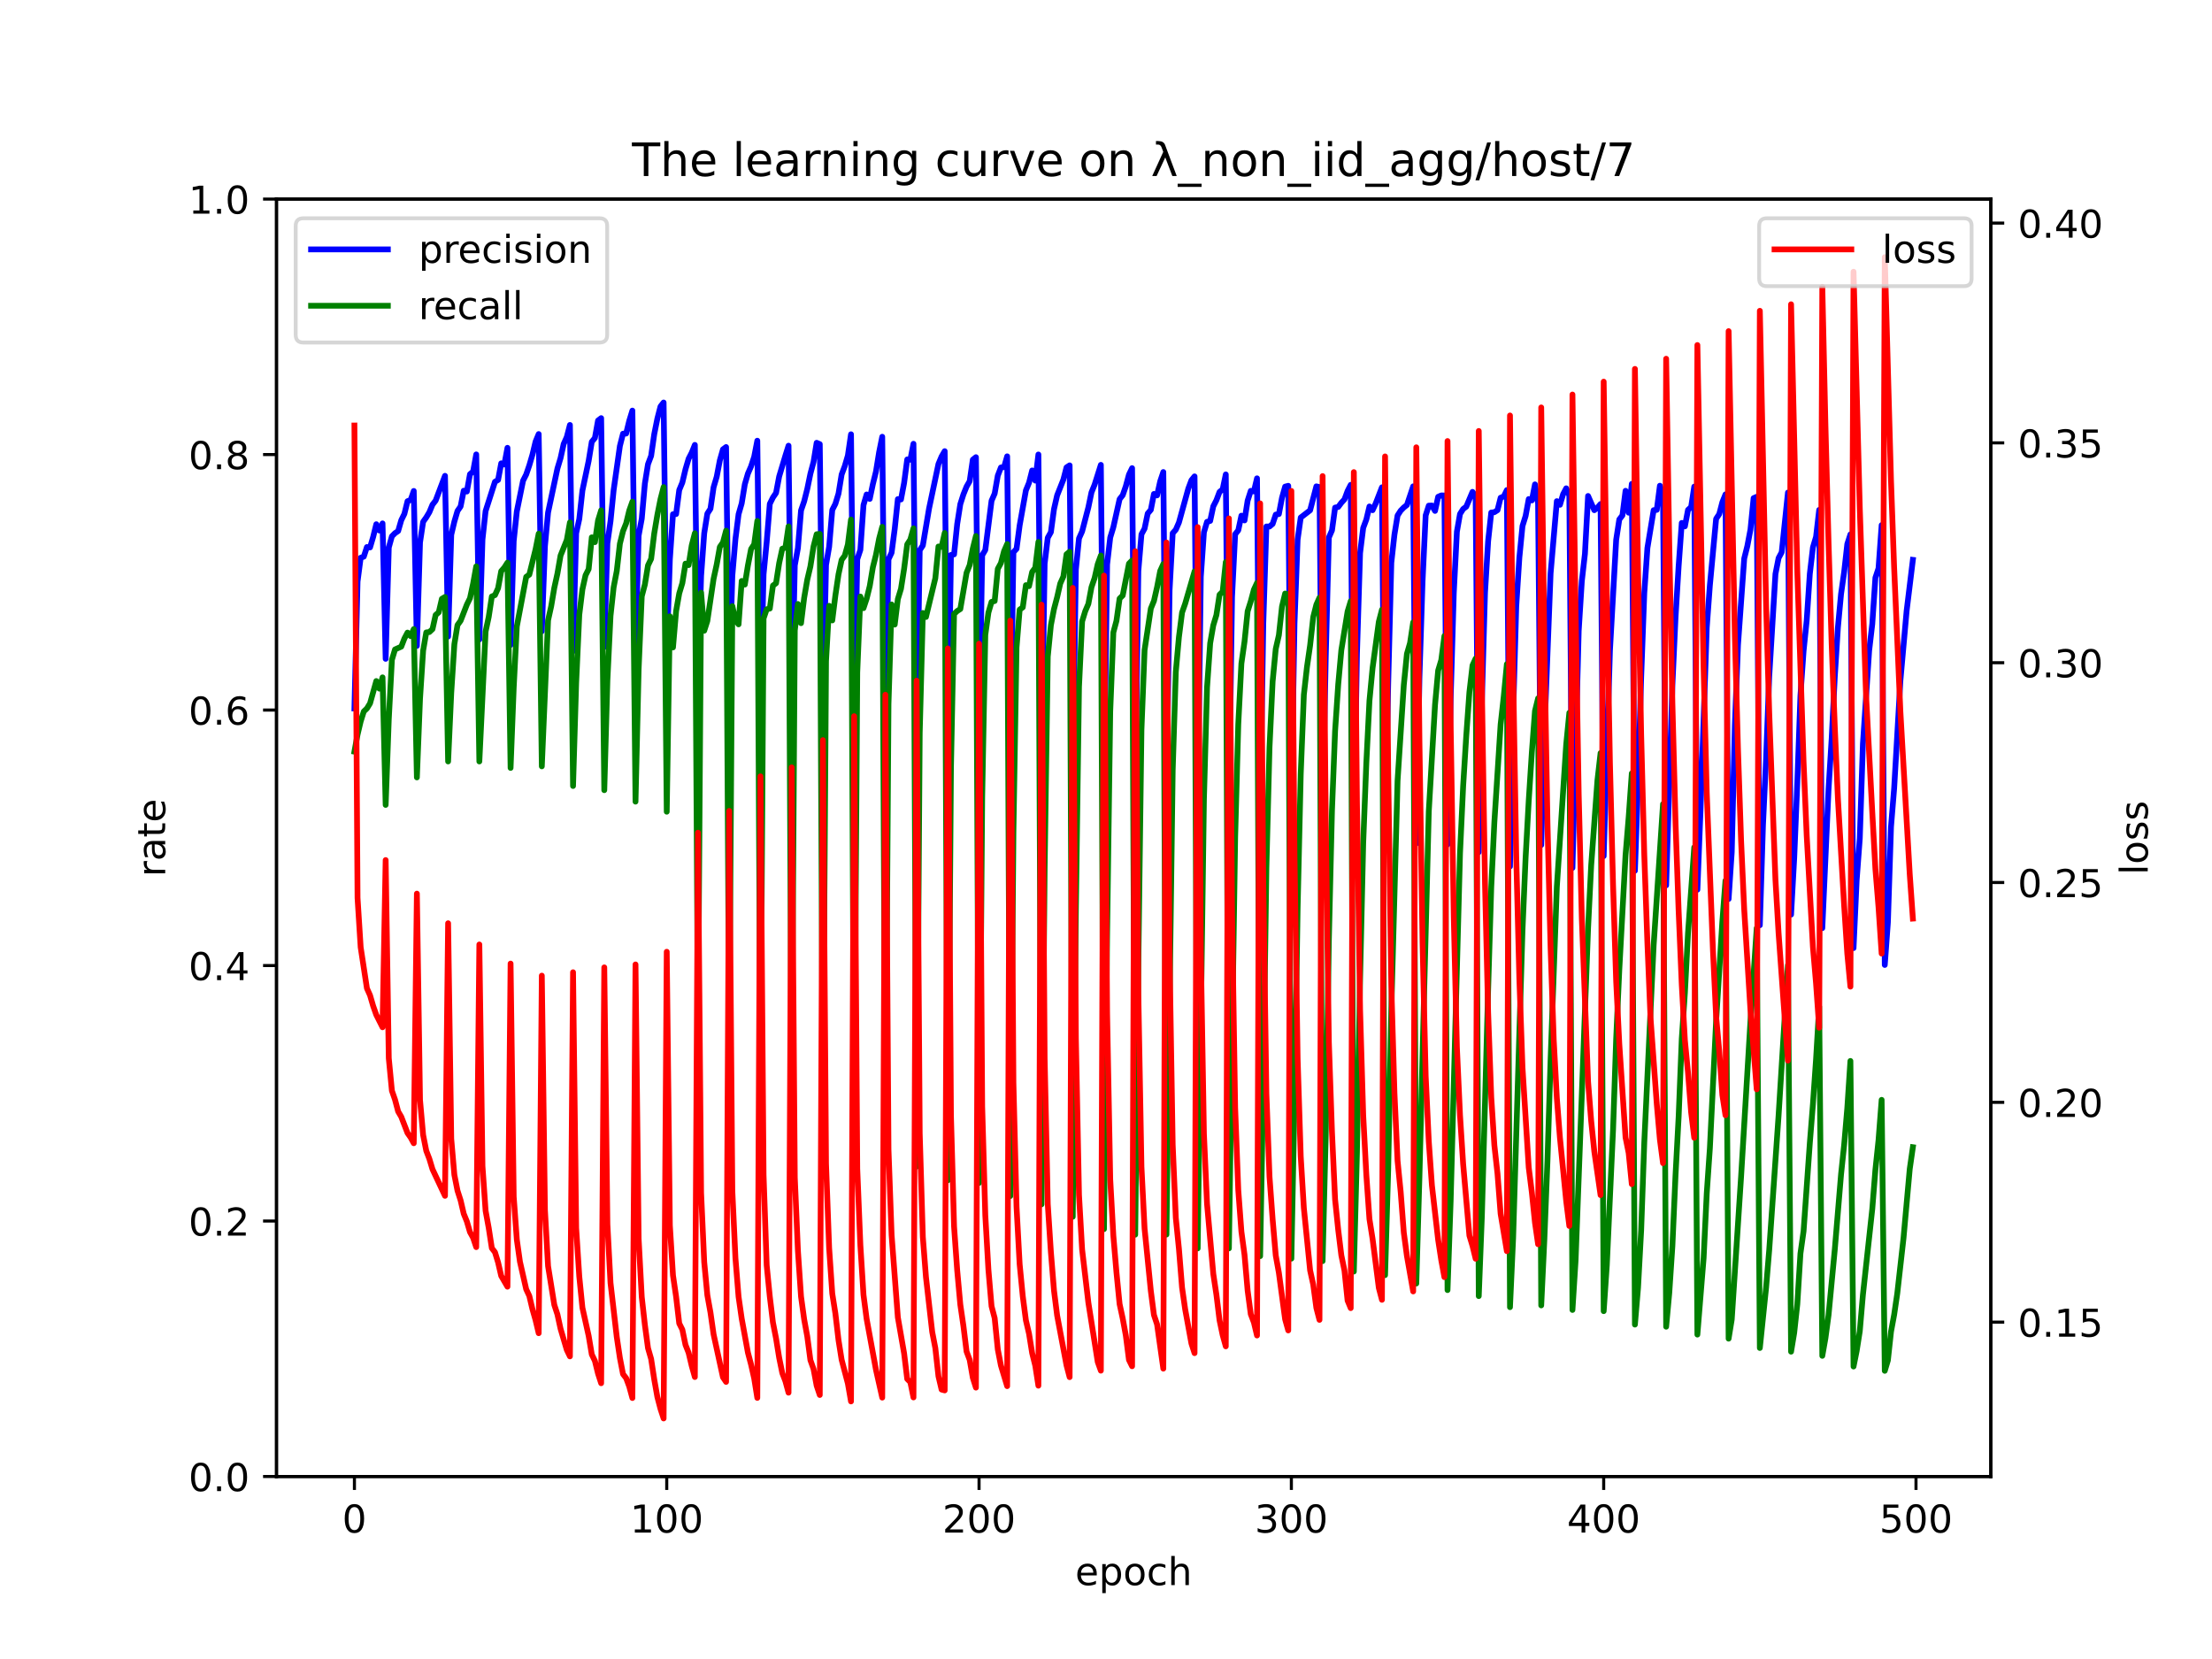<?xml version="1.0" encoding="utf-8" standalone="no"?>
<!DOCTYPE svg PUBLIC "-//W3C//DTD SVG 1.1//EN"
  "http://www.w3.org/Graphics/SVG/1.1/DTD/svg11.dtd">
<!-- Created with matplotlib (https://matplotlib.org/) -->
<svg height="432pt" version="1.1" viewBox="0 0 576 432" width="576pt" xmlns="http://www.w3.org/2000/svg" xmlns:xlink="http://www.w3.org/1999/xlink">
 <defs>
  <style type="text/css">*{stroke-linecap:butt;stroke-linejoin:round;}</style>
 </defs>
 <g id="figure_1">
  <g id="patch_1">
   <path d="M 0 432 
L 576 432 
L 576 0 
L 0 0 
z
" style="fill:#ffffff;"/>
  </g>
  <g id="axes_1">
   <g id="patch_2">
    <path d="M 72 384.48 
L 518.4 384.48 
L 518.4 51.84 
L 72 51.84 
z
" style="fill:#ffffff;"/>
   </g>
   <g id="matplotlib.axis_1">
    <g id="xtick_1">
     <g id="line2d_1">
      <defs>
       <path d="M 0 0 
L 0 3.5 
" id="m0ebd53f2c4" style="stroke:#000000;stroke-width:0.8;"/>
      </defs>
      <g>
       <use style="stroke:#000000;stroke-width:0.8;" x="92.291" xlink:href="#m0ebd53f2c4" y="384.48"/>
      </g>
     </g>
     <g id="text_1">
      <!-- 0 -->
      <g transform="translate(89.11 399.078)scale(0.1 -0.1)">
       <defs>
        <path d="M 31.781 66.406 
Q 24.172 66.406 20.328 58.906 
Q 16.5 51.422 16.5 36.375 
Q 16.5 21.391 20.328 13.891 
Q 24.172 6.391 31.781 6.391 
Q 39.453 6.391 43.281 13.891 
Q 47.125 21.391 47.125 36.375 
Q 47.125 51.422 43.281 58.906 
Q 39.453 66.406 31.781 66.406 
z
M 31.781 74.219 
Q 44.047 74.219 50.516 64.516 
Q 56.984 54.828 56.984 36.375 
Q 56.984 17.969 50.516 8.266 
Q 44.047 -1.422 31.781 -1.422 
Q 19.531 -1.422 13.062 8.266 
Q 6.594 17.969 6.594 36.375 
Q 6.594 54.828 13.062 64.516 
Q 19.531 74.219 31.781 74.219 
z
" id="DejaVuSans-48"/>
       </defs>
       <use xlink:href="#DejaVuSans-48"/>
      </g>
     </g>
    </g>
    <g id="xtick_2">
     <g id="line2d_2">
      <g>
       <use style="stroke:#000000;stroke-width:0.8;" x="173.617" xlink:href="#m0ebd53f2c4" y="384.48"/>
      </g>
     </g>
     <g id="text_2">
      <!-- 100 -->
      <g transform="translate(164.073 399.078)scale(0.1 -0.1)">
       <defs>
        <path d="M 12.406 8.297 
L 28.516 8.297 
L 28.516 63.922 
L 10.984 60.406 
L 10.984 69.391 
L 28.422 72.906 
L 38.281 72.906 
L 38.281 8.297 
L 54.391 8.297 
L 54.391 0 
L 12.406 0 
z
" id="DejaVuSans-49"/>
       </defs>
       <use xlink:href="#DejaVuSans-49"/>
       <use x="63.623" xlink:href="#DejaVuSans-48"/>
       <use x="127.246" xlink:href="#DejaVuSans-48"/>
      </g>
     </g>
    </g>
    <g id="xtick_3">
     <g id="line2d_3">
      <g>
       <use style="stroke:#000000;stroke-width:0.8;" x="254.943" xlink:href="#m0ebd53f2c4" y="384.48"/>
      </g>
     </g>
     <g id="text_3">
      <!-- 200 -->
      <g transform="translate(245.4 399.078)scale(0.1 -0.1)">
       <defs>
        <path d="M 19.188 8.297 
L 53.609 8.297 
L 53.609 0 
L 7.328 0 
L 7.328 8.297 
Q 12.938 14.109 22.625 23.891 
Q 32.328 33.688 34.812 36.531 
Q 39.547 41.844 41.422 45.531 
Q 43.312 49.219 43.312 52.781 
Q 43.312 58.594 39.234 62.25 
Q 35.156 65.922 28.609 65.922 
Q 23.969 65.922 18.812 64.312 
Q 13.672 62.703 7.812 59.422 
L 7.812 69.391 
Q 13.766 71.781 18.938 73 
Q 24.125 74.219 28.422 74.219 
Q 39.75 74.219 46.484 68.547 
Q 53.219 62.891 53.219 53.422 
Q 53.219 48.922 51.531 44.891 
Q 49.859 40.875 45.406 35.406 
Q 44.188 33.984 37.641 27.219 
Q 31.109 20.453 19.188 8.297 
z
" id="DejaVuSans-50"/>
       </defs>
       <use xlink:href="#DejaVuSans-50"/>
       <use x="63.623" xlink:href="#DejaVuSans-48"/>
       <use x="127.246" xlink:href="#DejaVuSans-48"/>
      </g>
     </g>
    </g>
    <g id="xtick_4">
     <g id="line2d_4">
      <g>
       <use style="stroke:#000000;stroke-width:0.8;" x="336.27" xlink:href="#m0ebd53f2c4" y="384.48"/>
      </g>
     </g>
     <g id="text_4">
      <!-- 300 -->
      <g transform="translate(326.726 399.078)scale(0.1 -0.1)">
       <defs>
        <path d="M 40.578 39.312 
Q 47.656 37.797 51.625 33 
Q 55.609 28.219 55.609 21.188 
Q 55.609 10.406 48.188 4.484 
Q 40.766 -1.422 27.094 -1.422 
Q 22.516 -1.422 17.656 -0.516 
Q 12.797 0.391 7.625 2.203 
L 7.625 11.719 
Q 11.719 9.328 16.594 8.109 
Q 21.484 6.891 26.812 6.891 
Q 36.078 6.891 40.938 10.547 
Q 45.797 14.203 45.797 21.188 
Q 45.797 27.641 41.281 31.266 
Q 36.766 34.906 28.719 34.906 
L 20.219 34.906 
L 20.219 43.016 
L 29.109 43.016 
Q 36.375 43.016 40.234 45.922 
Q 44.094 48.828 44.094 54.297 
Q 44.094 59.906 40.109 62.906 
Q 36.141 65.922 28.719 65.922 
Q 24.656 65.922 20.016 65.031 
Q 15.375 64.156 9.812 62.312 
L 9.812 71.094 
Q 15.438 72.656 20.344 73.438 
Q 25.25 74.219 29.594 74.219 
Q 40.828 74.219 47.359 69.109 
Q 53.906 64.016 53.906 55.328 
Q 53.906 49.266 50.438 45.094 
Q 46.969 40.922 40.578 39.312 
z
" id="DejaVuSans-51"/>
       </defs>
       <use xlink:href="#DejaVuSans-51"/>
       <use x="63.623" xlink:href="#DejaVuSans-48"/>
       <use x="127.246" xlink:href="#DejaVuSans-48"/>
      </g>
     </g>
    </g>
    <g id="xtick_5">
     <g id="line2d_5">
      <g>
       <use style="stroke:#000000;stroke-width:0.8;" x="417.596" xlink:href="#m0ebd53f2c4" y="384.48"/>
      </g>
     </g>
     <g id="text_5">
      <!-- 400 -->
      <g transform="translate(408.052 399.078)scale(0.1 -0.1)">
       <defs>
        <path d="M 37.797 64.312 
L 12.891 25.391 
L 37.797 25.391 
z
M 35.203 72.906 
L 47.609 72.906 
L 47.609 25.391 
L 58.016 25.391 
L 58.016 17.188 
L 47.609 17.188 
L 47.609 0 
L 37.797 0 
L 37.797 17.188 
L 4.891 17.188 
L 4.891 26.703 
z
" id="DejaVuSans-52"/>
       </defs>
       <use xlink:href="#DejaVuSans-52"/>
       <use x="63.623" xlink:href="#DejaVuSans-48"/>
       <use x="127.246" xlink:href="#DejaVuSans-48"/>
      </g>
     </g>
    </g>
    <g id="xtick_6">
     <g id="line2d_6">
      <g>
       <use style="stroke:#000000;stroke-width:0.8;" x="498.922" xlink:href="#m0ebd53f2c4" y="384.48"/>
      </g>
     </g>
     <g id="text_6">
      <!-- 500 -->
      <g transform="translate(489.379 399.078)scale(0.1 -0.1)">
       <defs>
        <path d="M 10.797 72.906 
L 49.516 72.906 
L 49.516 64.594 
L 19.828 64.594 
L 19.828 46.734 
Q 21.969 47.469 24.109 47.828 
Q 26.266 48.188 28.422 48.188 
Q 40.625 48.188 47.75 41.5 
Q 54.891 34.812 54.891 23.391 
Q 54.891 11.625 47.562 5.094 
Q 40.234 -1.422 26.906 -1.422 
Q 22.312 -1.422 17.547 -0.641 
Q 12.797 0.141 7.719 1.703 
L 7.719 11.625 
Q 12.109 9.234 16.797 8.062 
Q 21.484 6.891 26.703 6.891 
Q 35.156 6.891 40.078 11.328 
Q 45.016 15.766 45.016 23.391 
Q 45.016 31 40.078 35.438 
Q 35.156 39.891 26.703 39.891 
Q 22.75 39.891 18.812 39.016 
Q 14.891 38.141 10.797 36.281 
z
" id="DejaVuSans-53"/>
       </defs>
       <use xlink:href="#DejaVuSans-53"/>
       <use x="63.623" xlink:href="#DejaVuSans-48"/>
       <use x="127.246" xlink:href="#DejaVuSans-48"/>
      </g>
     </g>
    </g>
    <g id="text_7">
     <!-- epoch -->
     <g transform="translate(279.972 412.757)scale(0.1 -0.1)">
      <defs>
       <path d="M 56.203 29.594 
L 56.203 25.203 
L 14.891 25.203 
Q 15.484 15.922 20.484 11.062 
Q 25.484 6.203 34.422 6.203 
Q 39.594 6.203 44.453 7.469 
Q 49.312 8.734 54.109 11.281 
L 54.109 2.781 
Q 49.266 0.734 44.188 -0.344 
Q 39.109 -1.422 33.891 -1.422 
Q 20.797 -1.422 13.156 6.188 
Q 5.516 13.812 5.516 26.812 
Q 5.516 40.234 12.766 48.109 
Q 20.016 56 32.328 56 
Q 43.359 56 49.781 48.891 
Q 56.203 41.797 56.203 29.594 
z
M 47.219 32.234 
Q 47.125 39.594 43.094 43.984 
Q 39.062 48.391 32.422 48.391 
Q 24.906 48.391 20.391 44.141 
Q 15.875 39.891 15.188 32.172 
z
" id="DejaVuSans-101"/>
       <path d="M 18.109 8.203 
L 18.109 -20.797 
L 9.078 -20.797 
L 9.078 54.688 
L 18.109 54.688 
L 18.109 46.391 
Q 20.953 51.266 25.266 53.625 
Q 29.594 56 35.594 56 
Q 45.562 56 51.781 48.094 
Q 58.016 40.188 58.016 27.297 
Q 58.016 14.406 51.781 6.484 
Q 45.562 -1.422 35.594 -1.422 
Q 29.594 -1.422 25.266 0.953 
Q 20.953 3.328 18.109 8.203 
z
M 48.688 27.297 
Q 48.688 37.203 44.609 42.844 
Q 40.531 48.484 33.406 48.484 
Q 26.266 48.484 22.188 42.844 
Q 18.109 37.203 18.109 27.297 
Q 18.109 17.391 22.188 11.75 
Q 26.266 6.109 33.406 6.109 
Q 40.531 6.109 44.609 11.75 
Q 48.688 17.391 48.688 27.297 
z
" id="DejaVuSans-112"/>
       <path d="M 30.609 48.391 
Q 23.391 48.391 19.188 42.75 
Q 14.984 37.109 14.984 27.297 
Q 14.984 17.484 19.156 11.844 
Q 23.344 6.203 30.609 6.203 
Q 37.797 6.203 41.984 11.859 
Q 46.188 17.531 46.188 27.297 
Q 46.188 37.016 41.984 42.703 
Q 37.797 48.391 30.609 48.391 
z
M 30.609 56 
Q 42.328 56 49.016 48.375 
Q 55.719 40.766 55.719 27.297 
Q 55.719 13.875 49.016 6.219 
Q 42.328 -1.422 30.609 -1.422 
Q 18.844 -1.422 12.172 6.219 
Q 5.516 13.875 5.516 27.297 
Q 5.516 40.766 12.172 48.375 
Q 18.844 56 30.609 56 
z
" id="DejaVuSans-111"/>
       <path d="M 48.781 52.594 
L 48.781 44.188 
Q 44.969 46.297 41.141 47.344 
Q 37.312 48.391 33.406 48.391 
Q 24.656 48.391 19.812 42.844 
Q 14.984 37.312 14.984 27.297 
Q 14.984 17.281 19.812 11.734 
Q 24.656 6.203 33.406 6.203 
Q 37.312 6.203 41.141 7.25 
Q 44.969 8.297 48.781 10.406 
L 48.781 2.094 
Q 45.016 0.344 40.984 -0.531 
Q 36.969 -1.422 32.422 -1.422 
Q 20.062 -1.422 12.781 6.344 
Q 5.516 14.109 5.516 27.297 
Q 5.516 40.672 12.859 48.328 
Q 20.219 56 33.016 56 
Q 37.156 56 41.109 55.141 
Q 45.062 54.297 48.781 52.594 
z
" id="DejaVuSans-99"/>
       <path d="M 54.891 33.016 
L 54.891 0 
L 45.906 0 
L 45.906 32.719 
Q 45.906 40.484 42.875 44.328 
Q 39.844 48.188 33.797 48.188 
Q 26.516 48.188 22.312 43.547 
Q 18.109 38.922 18.109 30.906 
L 18.109 0 
L 9.078 0 
L 9.078 75.984 
L 18.109 75.984 
L 18.109 46.188 
Q 21.344 51.125 25.703 53.562 
Q 30.078 56 35.797 56 
Q 45.219 56 50.047 50.172 
Q 54.891 44.344 54.891 33.016 
z
" id="DejaVuSans-104"/>
      </defs>
      <use xlink:href="#DejaVuSans-101"/>
      <use x="61.523" xlink:href="#DejaVuSans-112"/>
      <use x="125" xlink:href="#DejaVuSans-111"/>
      <use x="186.182" xlink:href="#DejaVuSans-99"/>
      <use x="241.162" xlink:href="#DejaVuSans-104"/>
     </g>
    </g>
   </g>
   <g id="matplotlib.axis_2">
    <g id="ytick_1">
     <g id="line2d_7">
      <defs>
       <path d="M 0 0 
L -3.5 0 
" id="mdd83a34a11" style="stroke:#000000;stroke-width:0.8;"/>
      </defs>
      <g>
       <use style="stroke:#000000;stroke-width:0.8;" x="72" xlink:href="#mdd83a34a11" y="384.48"/>
      </g>
     </g>
     <g id="text_8">
      <!-- 0.0 -->
      <g transform="translate(49.097 388.279)scale(0.1 -0.1)">
       <defs>
        <path d="M 10.688 12.406 
L 21 12.406 
L 21 0 
L 10.688 0 
z
" id="DejaVuSans-46"/>
       </defs>
       <use xlink:href="#DejaVuSans-48"/>
       <use x="63.623" xlink:href="#DejaVuSans-46"/>
       <use x="95.41" xlink:href="#DejaVuSans-48"/>
      </g>
     </g>
    </g>
    <g id="ytick_2">
     <g id="line2d_8">
      <g>
       <use style="stroke:#000000;stroke-width:0.8;" x="72" xlink:href="#mdd83a34a11" y="317.952"/>
      </g>
     </g>
     <g id="text_9">
      <!-- 0.2 -->
      <g transform="translate(49.097 321.751)scale(0.1 -0.1)">
       <use xlink:href="#DejaVuSans-48"/>
       <use x="63.623" xlink:href="#DejaVuSans-46"/>
       <use x="95.41" xlink:href="#DejaVuSans-50"/>
      </g>
     </g>
    </g>
    <g id="ytick_3">
     <g id="line2d_9">
      <g>
       <use style="stroke:#000000;stroke-width:0.8;" x="72" xlink:href="#mdd83a34a11" y="251.424"/>
      </g>
     </g>
     <g id="text_10">
      <!-- 0.4 -->
      <g transform="translate(49.097 255.223)scale(0.1 -0.1)">
       <use xlink:href="#DejaVuSans-48"/>
       <use x="63.623" xlink:href="#DejaVuSans-46"/>
       <use x="95.41" xlink:href="#DejaVuSans-52"/>
      </g>
     </g>
    </g>
    <g id="ytick_4">
     <g id="line2d_10">
      <g>
       <use style="stroke:#000000;stroke-width:0.8;" x="72" xlink:href="#mdd83a34a11" y="184.896"/>
      </g>
     </g>
     <g id="text_11">
      <!-- 0.6 -->
      <g transform="translate(49.097 188.695)scale(0.1 -0.1)">
       <defs>
        <path d="M 33.016 40.375 
Q 26.375 40.375 22.484 35.828 
Q 18.609 31.297 18.609 23.391 
Q 18.609 15.531 22.484 10.953 
Q 26.375 6.391 33.016 6.391 
Q 39.656 6.391 43.531 10.953 
Q 47.406 15.531 47.406 23.391 
Q 47.406 31.297 43.531 35.828 
Q 39.656 40.375 33.016 40.375 
z
M 52.594 71.297 
L 52.594 62.312 
Q 48.875 64.062 45.094 64.984 
Q 41.312 65.922 37.594 65.922 
Q 27.828 65.922 22.672 59.328 
Q 17.531 52.734 16.797 39.406 
Q 19.672 43.656 24.016 45.922 
Q 28.375 48.188 33.594 48.188 
Q 44.578 48.188 50.953 41.516 
Q 57.328 34.859 57.328 23.391 
Q 57.328 12.156 50.688 5.359 
Q 44.047 -1.422 33.016 -1.422 
Q 20.359 -1.422 13.672 8.266 
Q 6.984 17.969 6.984 36.375 
Q 6.984 53.656 15.188 63.938 
Q 23.391 74.219 37.203 74.219 
Q 40.922 74.219 44.703 73.484 
Q 48.484 72.75 52.594 71.297 
z
" id="DejaVuSans-54"/>
       </defs>
       <use xlink:href="#DejaVuSans-48"/>
       <use x="63.623" xlink:href="#DejaVuSans-46"/>
       <use x="95.41" xlink:href="#DejaVuSans-54"/>
      </g>
     </g>
    </g>
    <g id="ytick_5">
     <g id="line2d_11">
      <g>
       <use style="stroke:#000000;stroke-width:0.8;" x="72" xlink:href="#mdd83a34a11" y="118.368"/>
      </g>
     </g>
     <g id="text_12">
      <!-- 0.8 -->
      <g transform="translate(49.097 122.167)scale(0.1 -0.1)">
       <defs>
        <path d="M 31.781 34.625 
Q 24.75 34.625 20.719 30.859 
Q 16.703 27.094 16.703 20.516 
Q 16.703 13.922 20.719 10.156 
Q 24.75 6.391 31.781 6.391 
Q 38.812 6.391 42.859 10.172 
Q 46.922 13.969 46.922 20.516 
Q 46.922 27.094 42.891 30.859 
Q 38.875 34.625 31.781 34.625 
z
M 21.922 38.812 
Q 15.578 40.375 12.031 44.719 
Q 8.5 49.078 8.5 55.328 
Q 8.5 64.062 14.719 69.141 
Q 20.953 74.219 31.781 74.219 
Q 42.672 74.219 48.875 69.141 
Q 55.078 64.062 55.078 55.328 
Q 55.078 49.078 51.531 44.719 
Q 48 40.375 41.703 38.812 
Q 48.828 37.156 52.797 32.312 
Q 56.781 27.484 56.781 20.516 
Q 56.781 9.906 50.312 4.234 
Q 43.844 -1.422 31.781 -1.422 
Q 19.734 -1.422 13.25 4.234 
Q 6.781 9.906 6.781 20.516 
Q 6.781 27.484 10.781 32.312 
Q 14.797 37.156 21.922 38.812 
z
M 18.312 54.391 
Q 18.312 48.734 21.844 45.562 
Q 25.391 42.391 31.781 42.391 
Q 38.141 42.391 41.719 45.562 
Q 45.312 48.734 45.312 54.391 
Q 45.312 60.062 41.719 63.234 
Q 38.141 66.406 31.781 66.406 
Q 25.391 66.406 21.844 63.234 
Q 18.312 60.062 18.312 54.391 
z
" id="DejaVuSans-56"/>
       </defs>
       <use xlink:href="#DejaVuSans-48"/>
       <use x="63.623" xlink:href="#DejaVuSans-46"/>
       <use x="95.41" xlink:href="#DejaVuSans-56"/>
      </g>
     </g>
    </g>
    <g id="ytick_6">
     <g id="line2d_12">
      <g>
       <use style="stroke:#000000;stroke-width:0.8;" x="72" xlink:href="#mdd83a34a11" y="51.84"/>
      </g>
     </g>
     <g id="text_13">
      <!-- 1.0 -->
      <g transform="translate(49.097 55.639)scale(0.1 -0.1)">
       <use xlink:href="#DejaVuSans-49"/>
       <use x="63.623" xlink:href="#DejaVuSans-46"/>
       <use x="95.41" xlink:href="#DejaVuSans-48"/>
      </g>
     </g>
    </g>
    <g id="text_14">
     <!-- rate -->
     <g transform="translate(43.017 228.316)rotate(-90)scale(0.1 -0.1)">
      <defs>
       <path d="M 41.109 46.297 
Q 39.594 47.172 37.812 47.578 
Q 36.031 48 33.891 48 
Q 26.266 48 22.188 43.047 
Q 18.109 38.094 18.109 28.812 
L 18.109 0 
L 9.078 0 
L 9.078 54.688 
L 18.109 54.688 
L 18.109 46.188 
Q 20.953 51.172 25.484 53.578 
Q 30.031 56 36.531 56 
Q 37.453 56 38.578 55.875 
Q 39.703 55.766 41.062 55.516 
z
" id="DejaVuSans-114"/>
       <path d="M 34.281 27.484 
Q 23.391 27.484 19.188 25 
Q 14.984 22.516 14.984 16.5 
Q 14.984 11.719 18.141 8.906 
Q 21.297 6.109 26.703 6.109 
Q 34.188 6.109 38.703 11.406 
Q 43.219 16.703 43.219 25.484 
L 43.219 27.484 
z
M 52.203 31.203 
L 52.203 0 
L 43.219 0 
L 43.219 8.297 
Q 40.141 3.328 35.547 0.953 
Q 30.953 -1.422 24.312 -1.422 
Q 15.922 -1.422 10.953 3.297 
Q 6 8.016 6 15.922 
Q 6 25.141 12.172 29.828 
Q 18.359 34.516 30.609 34.516 
L 43.219 34.516 
L 43.219 35.406 
Q 43.219 41.609 39.141 45 
Q 35.062 48.391 27.688 48.391 
Q 23 48.391 18.547 47.266 
Q 14.109 46.141 10.016 43.891 
L 10.016 52.203 
Q 14.938 54.109 19.578 55.047 
Q 24.219 56 28.609 56 
Q 40.484 56 46.344 49.844 
Q 52.203 43.703 52.203 31.203 
z
" id="DejaVuSans-97"/>
       <path d="M 18.312 70.219 
L 18.312 54.688 
L 36.812 54.688 
L 36.812 47.703 
L 18.312 47.703 
L 18.312 18.016 
Q 18.312 11.328 20.141 9.422 
Q 21.969 7.516 27.594 7.516 
L 36.812 7.516 
L 36.812 0 
L 27.594 0 
Q 17.188 0 13.234 3.875 
Q 9.281 7.766 9.281 18.016 
L 9.281 47.703 
L 2.688 47.703 
L 2.688 54.688 
L 9.281 54.688 
L 9.281 70.219 
z
" id="DejaVuSans-116"/>
      </defs>
      <use xlink:href="#DejaVuSans-114"/>
      <use x="41.113" xlink:href="#DejaVuSans-97"/>
      <use x="102.393" xlink:href="#DejaVuSans-116"/>
      <use x="141.602" xlink:href="#DejaVuSans-101"/>
     </g>
    </g>
   </g>
   <g id="line2d_13">
    <path clip-path="url(#p55b7586f7e)" d="M 92.291 184.485 
L 93.104 151.456 
L 93.917 145.24 
L 94.731 144.952 
L 95.544 142.447 
L 96.357 142.553 
L 97.17 139.814 
L 97.984 136.506 
L 98.797 138.15 
L 99.61 136.293 
L 100.424 171.561 
L 101.237 142.577 
L 102.05 139.655 
L 102.863 138.835 
L 103.677 138.278 
L 104.49 135.46 
L 105.303 133.807 
L 106.116 130.509 
L 106.93 130.189 
L 107.743 127.842 
L 108.556 168.188 
L 109.369 141.262 
L 110.183 135.875 
L 110.996 134.73 
L 111.809 133.369 
L 112.622 131.405 
L 113.436 130.362 
L 115.876 123.904 
L 116.689 165.749 
L 117.502 139.251 
L 118.315 135.83 
L 119.129 133.052 
L 119.942 131.874 
L 120.755 127.771 
L 121.568 127.994 
L 122.382 123.482 
L 123.195 122.796 
L 124.008 118.329 
L 124.821 166.53 
L 125.635 140.486 
L 126.448 133.074 
L 128.888 125.451 
L 129.701 124.975 
L 130.514 120.649 
L 131.328 120.955 
L 132.141 116.611 
L 132.954 167.941 
L 133.767 140.876 
L 134.581 133.16 
L 136.207 125.166 
L 137.02 123.553 
L 137.834 121.171 
L 138.647 118.396 
L 139.46 114.991 
L 140.273 113.027 
L 141.087 164.383 
L 141.9 142.213 
L 142.713 133.472 
L 145.153 121.994 
L 145.966 119.296 
L 146.78 115.611 
L 147.593 113.789 
L 148.406 110.657 
L 149.219 169.576 
L 150.033 138.848 
L 150.846 135.137 
L 151.659 127.737 
L 153.286 120 
L 154.099 115.047 
L 154.912 114.044 
L 155.725 109.508 
L 156.539 108.883 
L 157.352 168.476 
L 158.165 141.442 
L 158.978 135.707 
L 159.792 127.601 
L 161.418 116.138 
L 162.232 112.931 
L 163.045 112.897 
L 163.858 109.57 
L 164.671 106.92 
L 165.485 169.424 
L 166.298 139.471 
L 167.111 135.074 
L 167.924 125.928 
L 168.738 120.868 
L 169.551 118.712 
L 170.364 113.065 
L 171.177 108.996 
L 171.991 105.841 
L 172.804 104.81 
L 173.617 170.164 
L 174.43 145.639 
L 175.244 133.9 
L 176.057 133.86 
L 176.87 127.609 
L 177.684 125.64 
L 178.497 122.213 
L 179.31 119.455 
L 180.123 117.876 
L 180.937 115.851 
L 181.75 177.812 
L 182.563 149.971 
L 183.376 138.868 
L 184.19 133.74 
L 185.003 132.486 
L 185.816 126.886 
L 186.629 124.144 
L 187.443 119.879 
L 188.256 117.016 
L 189.069 116.408 
L 189.882 177.452 
L 190.696 149.914 
L 191.509 140.354 
L 192.322 133.901 
L 193.136 131.077 
L 193.949 126.11 
L 194.762 123.31 
L 195.575 121.45 
L 196.389 118.943 
L 197.202 114.755 
L 198.015 182.77 
L 198.828 149.555 
L 199.642 141.17 
L 200.455 131.198 
L 201.268 129.554 
L 202.081 128.369 
L 202.895 124.065 
L 204.521 118.635 
L 205.334 116.057 
L 206.148 185.662 
L 206.961 147.209 
L 207.774 142.733 
L 208.588 132.914 
L 209.401 130.551 
L 210.214 127.304 
L 211.027 123.356 
L 211.841 120.312 
L 212.654 115.304 
L 213.467 115.653 
L 214.28 184.899 
L 215.094 147.127 
L 215.907 142.389 
L 216.72 132.791 
L 217.533 131.197 
L 218.347 128.528 
L 219.16 123.553 
L 219.973 121.385 
L 220.786 118.623 
L 221.6 113.086 
L 222.413 188.329 
L 223.226 145.635 
L 224.039 143.182 
L 224.853 131.512 
L 225.666 128.76 
L 226.479 129.914 
L 227.293 126.065 
L 228.106 122.781 
L 228.919 117.755 
L 229.732 113.728 
L 230.546 190.785 
L 231.359 145.648 
L 232.172 143.917 
L 232.985 137.719 
L 233.799 129.971 
L 234.612 130.059 
L 235.425 125.772 
L 236.238 119.635 
L 237.052 119.709 
L 237.865 115.56 
L 238.678 193.731 
L 239.491 143.283 
L 240.305 142.045 
L 241.931 132.387 
L 244.371 120.818 
L 245.184 118.875 
L 245.998 117.482 
L 246.811 197.463 
L 247.624 144.51 
L 248.437 144.365 
L 249.251 136.463 
L 250.064 131.28 
L 250.877 128.725 
L 251.69 126.716 
L 252.504 125.285 
L 253.317 119.703 
L 254.13 119.051 
L 254.943 193.571 
L 255.757 144.604 
L 256.57 143.221 
L 258.197 130.396 
L 259.01 128.518 
L 259.823 123.852 
L 260.636 121.73 
L 261.45 121.641 
L 262.263 118.825 
L 263.076 196.696 
L 263.889 143.794 
L 264.703 142.928 
L 265.516 136.806 
L 267.142 127.691 
L 267.956 125.711 
L 268.769 122.505 
L 269.582 125.152 
L 270.395 118.35 
L 271.209 199.735 
L 272.022 146.782 
L 272.835 140.037 
L 273.649 138.572 
L 274.462 132.568 
L 275.275 128.989 
L 276.902 124.879 
L 277.715 121.712 
L 278.528 121.183 
L 279.341 199.739 
L 280.155 148.309 
L 280.968 140.203 
L 281.781 138.386 
L 283.408 132.111 
L 284.221 128.212 
L 285.034 126.206 
L 286.661 121.051 
L 287.474 204.867 
L 288.287 146.97 
L 289.101 139.974 
L 289.914 137.289 
L 291.54 129.976 
L 292.354 128.942 
L 293.167 126.596 
L 293.98 123.58 
L 294.793 121.905 
L 295.607 207.211 
L 296.42 148.677 
L 297.233 139.126 
L 298.046 137.646 
L 298.86 133.725 
L 299.673 132.764 
L 300.486 128.622 
L 301.299 128.999 
L 302.113 125.336 
L 302.926 122.914 
L 303.739 207.746 
L 304.553 153.701 
L 305.366 138.842 
L 306.179 137.931 
L 306.992 136.056 
L 309.432 127.225 
L 310.245 125.051 
L 311.059 124.049 
L 311.872 210.012 
L 312.685 150.205 
L 313.498 138.612 
L 314.312 135.88 
L 315.125 135.647 
L 315.938 131.848 
L 316.751 130.26 
L 317.565 128.101 
L 318.378 127.425 
L 319.191 123.538 
L 320.005 210.323 
L 320.818 155.446 
L 321.631 139.111 
L 322.444 138.093 
L 323.258 134.278 
L 324.071 135.517 
L 324.884 130.355 
L 325.697 127.82 
L 326.511 127.962 
L 327.324 124.556 
L 328.137 212.806 
L 328.95 162.473 
L 329.764 137.102 
L 330.577 137.11 
L 331.39 136.429 
L 332.203 134.004 
L 333.017 133.862 
L 333.83 129.619 
L 334.643 126.712 
L 335.457 126.504 
L 336.27 209.472 
L 337.083 162.31 
L 337.896 140.505 
L 338.71 134.767 
L 341.149 132.881 
L 342.776 126.645 
L 343.589 126.839 
L 344.402 212.757 
L 345.216 171.199 
L 346.029 139.976 
L 346.842 138.117 
L 347.655 132.179 
L 348.469 132.011 
L 349.282 130.923 
L 350.095 130.039 
L 350.909 127.845 
L 351.722 126.252 
L 352.535 217.363 
L 353.348 170.227 
L 354.162 144.007 
L 354.975 137.465 
L 355.788 135.295 
L 356.601 131.883 
L 357.415 132.852 
L 358.228 131.096 
L 359.854 126.894 
L 360.668 217.021 
L 361.481 178.1 
L 362.294 146.54 
L 363.107 139.234 
L 363.921 134.236 
L 364.734 132.976 
L 365.547 132.144 
L 366.361 131.501 
L 367.987 126.643 
L 368.8 219.637 
L 369.614 176.501 
L 370.427 151.341 
L 371.24 134.198 
L 372.053 131.667 
L 372.867 131.645 
L 373.68 133.041 
L 374.493 129.364 
L 375.306 129.008 
L 376.12 129.021 
L 376.933 219.897 
L 377.746 181.97 
L 378.559 154.408 
L 379.373 138.446 
L 380.186 133.829 
L 380.999 132.546 
L 381.812 131.93 
L 383.439 128.081 
L 384.252 129.255 
L 385.066 221.9 
L 385.879 182.367 
L 386.692 154.311 
L 387.505 140.9 
L 388.319 133.464 
L 389.132 133.374 
L 389.945 132.847 
L 390.758 129.609 
L 391.572 129.283 
L 392.385 127.613 
L 393.198 225.634 
L 394.011 186.131 
L 394.825 157.909 
L 395.638 145.208 
L 396.451 136.974 
L 397.264 134.354 
L 398.078 129.953 
L 398.891 130.31 
L 399.704 126.131 
L 400.518 131.055 
L 401.331 220.04 
L 402.144 191.177 
L 403.771 149.31 
L 405.397 130.501 
L 406.21 131.446 
L 407.024 128.697 
L 407.837 127.155 
L 408.65 129.043 
L 409.463 226.002 
L 411.09 164.248 
L 411.903 151.323 
L 412.716 144.202 
L 413.53 129.149 
L 415.156 132.853 
L 415.97 132.182 
L 416.783 131.248 
L 417.596 222.934 
L 419.223 169.436 
L 420.849 140.56 
L 421.662 135.269 
L 422.476 134.207 
L 423.289 127.8 
L 424.102 133.503 
L 424.915 126.002 
L 425.729 226.736 
L 426.542 203.758 
L 427.355 176.355 
L 428.168 154.464 
L 428.982 142.686 
L 430.608 132.849 
L 431.422 132.766 
L 432.235 126.478 
L 433.048 128.797 
L 433.861 230.548 
L 435.488 178.361 
L 436.301 160.798 
L 437.114 147.401 
L 437.928 136.172 
L 438.741 137.062 
L 439.554 132.779 
L 440.367 132.027 
L 441.181 126.714 
L 441.994 231.668 
L 442.807 211.081 
L 444.434 163.42 
L 445.247 152.427 
L 446.874 135.095 
L 447.687 133.871 
L 448.5 130.76 
L 449.313 128.733 
L 450.127 234.092 
L 450.94 221.886 
L 451.753 188.944 
L 452.566 167.971 
L 454.193 145.429 
L 455.006 142.176 
L 455.819 137.885 
L 456.633 129.713 
L 457.446 129.362 
L 458.259 240.926 
L 459.072 214.892 
L 459.886 197.638 
L 460.699 176.198 
L 462.326 149.449 
L 463.139 145.32 
L 463.952 143.798 
L 465.579 128.259 
L 466.392 238.157 
L 467.205 223.48 
L 468.018 203.784 
L 468.832 181.132 
L 469.645 169.531 
L 470.458 161.61 
L 471.271 149.442 
L 472.085 142.515 
L 472.898 139.789 
L 473.711 132.778 
L 474.524 241.684 
L 476.151 205.489 
L 476.964 192.32 
L 477.778 176.169 
L 478.591 163.365 
L 479.404 154.685 
L 480.217 148.925 
L 481.031 141.663 
L 481.844 139.152 
L 482.657 246.88 
L 483.47 229.211 
L 484.284 218.335 
L 485.097 193.747 
L 486.723 169.422 
L 487.537 162.484 
L 488.35 150.435 
L 489.163 147.985 
L 489.976 136.737 
L 490.79 251.271 
L 491.603 240.17 
L 492.416 215.298 
L 493.23 205.33 
L 494.856 177.261 
L 496.483 159.067 
L 498.109 145.789 
L 498.109 145.789 
" style="fill:none;stroke:#0000ff;stroke-linecap:square;stroke-width:1.5;"/>
   </g>
   <g id="line2d_14">
    <path clip-path="url(#p55b7586f7e)" d="M 92.291 195.723 
L 93.104 191.289 
L 93.917 187.869 
L 94.731 185.268 
L 95.544 184.482 
L 96.357 183.157 
L 97.984 177.341 
L 98.797 179.322 
L 99.61 176.383 
L 100.424 209.598 
L 101.237 187.261 
L 102.05 171.814 
L 102.863 169.114 
L 104.49 168.383 
L 105.303 166.276 
L 106.116 164.726 
L 106.93 165.637 
L 107.743 163.811 
L 108.556 202.436 
L 109.369 181.986 
L 110.183 169.42 
L 110.996 164.683 
L 111.809 164.582 
L 112.622 163.818 
L 113.436 160.149 
L 114.249 159.443 
L 115.062 155.929 
L 115.876 155.445 
L 116.689 198.281 
L 117.502 180.426 
L 118.315 167.771 
L 119.129 162.769 
L 119.942 161.64 
L 121.568 157.439 
L 122.382 155.783 
L 123.195 151.997 
L 124.008 147.481 
L 124.821 198.282 
L 126.448 164.45 
L 127.261 160.65 
L 128.074 155.322 
L 128.888 154.964 
L 129.701 153.16 
L 130.514 148.724 
L 131.328 147.786 
L 132.141 146.513 
L 132.954 199.968 
L 133.767 179.086 
L 134.581 163.123 
L 137.02 150.214 
L 137.834 149.625 
L 139.46 143.049 
L 140.273 138.964 
L 141.087 199.554 
L 142.713 161.541 
L 143.526 157.87 
L 144.34 153.064 
L 145.153 149.357 
L 145.966 144.671 
L 147.593 140.607 
L 148.406 136.037 
L 149.219 204.672 
L 150.033 177.801 
L 150.846 160.051 
L 151.659 153.468 
L 152.472 149.802 
L 153.286 148.183 
L 154.099 139.921 
L 154.912 141.174 
L 155.725 135.544 
L 156.539 132.888 
L 157.352 205.761 
L 158.165 177.119 
L 158.978 160.361 
L 159.792 152.905 
L 160.605 148.69 
L 161.418 141.579 
L 162.232 138.315 
L 163.045 136.286 
L 163.858 132.936 
L 164.671 130.634 
L 165.485 208.744 
L 166.298 174.257 
L 167.111 155.264 
L 167.924 152.212 
L 168.738 147.234 
L 169.551 145.529 
L 170.364 138.897 
L 171.177 134.068 
L 171.991 129.981 
L 172.804 126.829 
L 173.617 211.369 
L 174.43 160.478 
L 175.244 168.59 
L 176.057 159.134 
L 176.87 154.526 
L 177.684 151.817 
L 178.497 146.766 
L 179.31 147.154 
L 180.123 142.023 
L 180.937 138.853 
L 181.75 268.749 
L 182.563 154.323 
L 183.376 164.239 
L 184.19 161.696 
L 185.816 150.729 
L 186.629 146.99 
L 187.443 142.417 
L 188.256 141.243 
L 189.069 138.18 
L 189.882 273.172 
L 190.696 157.825 
L 191.509 161.44 
L 192.322 162.582 
L 193.136 151.283 
L 193.949 152.228 
L 194.762 147.217 
L 195.575 142.975 
L 196.389 141.729 
L 197.202 135.656 
L 198.015 280.859 
L 198.828 161.043 
L 199.642 158.648 
L 200.455 158.469 
L 201.268 152.492 
L 202.081 151.874 
L 202.895 146.624 
L 203.708 142.882 
L 204.521 142.616 
L 205.334 137.07 
L 206.148 286.816 
L 206.961 164.151 
L 207.774 157.275 
L 208.588 162.272 
L 209.401 155.678 
L 210.214 150.95 
L 211.027 147.492 
L 211.841 142.309 
L 212.654 139.113 
L 213.467 139.033 
L 214.28 290.531 
L 215.094 172.137 
L 215.907 157.757 
L 216.72 161.555 
L 217.533 155.044 
L 218.347 149.548 
L 219.16 145.784 
L 219.973 144.697 
L 220.786 141.778 
L 221.6 135.295 
L 222.413 292.915 
L 223.226 175.105 
L 224.039 155.341 
L 224.853 158.364 
L 225.666 155.906 
L 226.479 152.615 
L 227.293 147.727 
L 228.106 144.461 
L 228.919 140.266 
L 229.732 137.189 
L 230.546 299.235 
L 231.359 183.294 
L 232.172 157.398 
L 232.985 162.635 
L 233.799 156.002 
L 234.612 153.32 
L 235.425 148.127 
L 236.238 141.751 
L 237.052 140.492 
L 237.865 137.568 
L 238.678 303.768 
L 239.491 190.898 
L 240.305 159.615 
L 241.118 160.665 
L 243.558 150.57 
L 244.371 142.312 
L 245.184 142.411 
L 245.998 138.777 
L 246.811 307.357 
L 247.624 199.911 
L 248.437 159.882 
L 249.251 159.111 
L 250.064 158.591 
L 251.69 149.154 
L 252.504 147.129 
L 253.317 142.853 
L 254.13 139.568 
L 254.943 308.029 
L 255.757 207.681 
L 256.57 165.317 
L 257.383 159.508 
L 258.197 156.731 
L 259.01 156.504 
L 259.823 148.122 
L 260.636 146.627 
L 261.45 143.529 
L 262.263 141.656 
L 263.076 311.445 
L 263.889 216.669 
L 264.703 168.616 
L 265.516 158.751 
L 266.329 158.15 
L 267.142 152.377 
L 267.956 152.636 
L 268.769 148.928 
L 269.582 147.831 
L 270.395 141.112 
L 271.209 313.616 
L 272.022 225.992 
L 272.835 170.994 
L 273.649 162.792 
L 274.462 158.596 
L 275.275 155.515 
L 276.088 151.949 
L 276.902 150.12 
L 277.715 144.333 
L 278.528 143.672 
L 279.341 316.847 
L 280.155 236.698 
L 280.968 178.853 
L 281.781 161.813 
L 282.594 159.155 
L 283.408 157.247 
L 284.221 152.894 
L 285.034 150.51 
L 285.847 146.895 
L 286.661 144.654 
L 287.474 320.06 
L 288.287 243.46 
L 289.101 185.245 
L 289.914 164.68 
L 290.727 161.647 
L 291.54 155.861 
L 292.354 155.057 
L 293.98 146.764 
L 294.793 145.933 
L 295.607 321.509 
L 296.42 250.892 
L 297.233 189.984 
L 298.046 169.264 
L 299.673 158.461 
L 300.486 156.479 
L 301.299 152.9 
L 302.113 148.672 
L 302.926 146.88 
L 303.739 321.476 
L 305.366 200.578 
L 306.179 174.955 
L 306.992 165.872 
L 307.806 159.497 
L 308.619 157.185 
L 311.059 148.781 
L 311.872 325.089 
L 313.498 208.119 
L 314.312 179.028 
L 315.125 167.496 
L 315.938 162.832 
L 316.751 160.148 
L 317.565 154.858 
L 318.378 154.062 
L 319.191 146.359 
L 320.005 325.08 
L 321.631 217.982 
L 322.444 188.607 
L 323.258 172.762 
L 324.071 167.074 
L 324.884 159.16 
L 325.697 156.585 
L 326.511 153.54 
L 327.324 151.788 
L 328.137 327.102 
L 328.95 282.076 
L 329.764 225.982 
L 330.577 194.606 
L 331.39 177.439 
L 332.203 168.969 
L 333.017 165.398 
L 333.83 157.935 
L 334.643 154.555 
L 335.457 154.768 
L 336.27 327.746 
L 337.083 286.469 
L 337.896 236.52 
L 338.71 201.555 
L 339.523 180.897 
L 340.336 173.68 
L 341.149 168.049 
L 341.963 160.675 
L 342.776 157.459 
L 343.589 155.626 
L 344.402 328.394 
L 345.216 295.615 
L 346.029 244.984 
L 346.842 211.052 
L 347.655 190.369 
L 348.469 178.229 
L 349.282 169.285 
L 350.909 159.226 
L 351.722 156.53 
L 352.535 331.11 
L 353.348 300.091 
L 354.162 255.006 
L 354.975 219.493 
L 355.788 198.69 
L 356.601 182.485 
L 357.415 173.939 
L 359.041 161.911 
L 359.854 158.767 
L 360.668 332.044 
L 361.481 304.467 
L 362.294 263.061 
L 363.921 203.32 
L 365.547 178.394 
L 366.361 170.259 
L 367.174 167.438 
L 367.987 162.058 
L 368.8 334.226 
L 369.614 306.503 
L 372.053 211.293 
L 373.68 183.512 
L 374.493 174.584 
L 375.306 171.868 
L 376.12 165.607 
L 376.933 335.936 
L 377.746 312.674 
L 380.186 222.184 
L 380.999 204.721 
L 381.812 191.602 
L 382.626 180.281 
L 383.439 173.248 
L 384.252 171.478 
L 385.066 337.501 
L 385.879 316.554 
L 387.505 257.688 
L 388.319 230.983 
L 389.132 214.061 
L 390.758 188.652 
L 391.572 181.352 
L 392.385 172.933 
L 393.198 340.386 
L 394.011 322.471 
L 396.451 242.254 
L 397.264 223.324 
L 398.078 208.507 
L 398.891 195.881 
L 399.704 185.129 
L 400.518 181.829 
L 401.331 339.925 
L 402.144 322.851 
L 402.957 302.22 
L 403.771 275.959 
L 405.397 230.971 
L 407.837 193.86 
L 408.65 185.612 
L 409.463 341.107 
L 410.277 328.245 
L 413.53 241.655 
L 414.343 225.33 
L 415.97 203.194 
L 416.783 196.097 
L 417.596 341.421 
L 418.409 329.502 
L 420.036 294.213 
L 420.849 270.492 
L 421.662 252.521 
L 423.289 222.667 
L 424.102 212.814 
L 424.915 201.376 
L 425.729 344.921 
L 426.542 335.321 
L 427.355 320.356 
L 428.168 297.48 
L 430.608 246.113 
L 433.048 209.382 
L 433.861 345.47 
L 434.675 336.682 
L 435.488 324.419 
L 436.301 306.039 
L 437.114 290.812 
L 437.928 270.486 
L 438.741 258.555 
L 439.554 243.027 
L 441.181 220.633 
L 441.994 347.522 
L 443.62 327.581 
L 444.434 310.736 
L 445.247 299.003 
L 446.874 265.88 
L 448.5 239.904 
L 449.313 229.309 
L 450.127 348.584 
L 450.94 343.6 
L 453.38 306.312 
L 455.819 265.851 
L 457.446 241.682 
L 458.259 351.014 
L 459.886 335.307 
L 460.699 325.498 
L 463.139 290.469 
L 465.579 251.293 
L 466.392 351.974 
L 467.205 347.058 
L 468.018 339.593 
L 468.832 326.406 
L 469.645 320.604 
L 471.271 297.694 
L 472.085 287.493 
L 472.898 275.824 
L 473.711 262.148 
L 474.524 353.06 
L 475.338 348.473 
L 476.151 342.439 
L 477.778 325.34 
L 479.404 305.823 
L 480.217 298.098 
L 481.031 288.557 
L 481.844 276.272 
L 482.657 355.836 
L 483.47 351.8 
L 484.284 346.648 
L 485.097 337.174 
L 487.537 314.806 
L 488.35 304.615 
L 489.163 296.915 
L 489.976 286.401 
L 490.79 356.961 
L 491.603 354.229 
L 492.416 346.766 
L 493.23 342.37 
L 494.043 336.834 
L 495.669 322.42 
L 497.296 304.373 
L 498.109 298.73 
L 498.109 298.73 
" style="fill:none;stroke:#008000;stroke-linecap:square;stroke-width:1.5;"/>
   </g>
   <g id="patch_3">
    <path d="M 72 384.48 
L 72 51.84 
" style="fill:none;stroke:#000000;stroke-linecap:square;stroke-linejoin:miter;stroke-width:0.8;"/>
   </g>
   <g id="patch_4">
    <path d="M 518.4 384.48 
L 518.4 51.84 
" style="fill:none;stroke:#000000;stroke-linecap:square;stroke-linejoin:miter;stroke-width:0.8;"/>
   </g>
   <g id="patch_5">
    <path d="M 72 384.48 
L 518.4 384.48 
" style="fill:none;stroke:#000000;stroke-linecap:square;stroke-linejoin:miter;stroke-width:0.8;"/>
   </g>
   <g id="patch_6">
    <path d="M 72 51.84 
L 518.4 51.84 
" style="fill:none;stroke:#000000;stroke-linecap:square;stroke-linejoin:miter;stroke-width:0.8;"/>
   </g>
   <g id="legend_1">
    <g id="patch_7">
     <path d="M 79 89.196 
L 156.108 89.196 
Q 158.108 89.196 158.108 87.196 
L 158.108 58.84 
Q 158.108 56.84 156.108 56.84 
L 79 56.84 
Q 77 56.84 77 58.84 
L 77 87.196 
Q 77 89.196 79 89.196 
z
" style="fill:#ffffff;opacity:0.8;stroke:#cccccc;stroke-linejoin:miter;"/>
    </g>
    <g id="line2d_15">
     <path d="M 81 64.938 
L 101 64.938 
" style="fill:none;stroke:#0000ff;stroke-linecap:square;stroke-width:1.5;"/>
    </g>
    <g id="line2d_16"/>
    <g id="text_15">
     <!-- precision -->
     <g transform="translate(109 68.438)scale(0.1 -0.1)">
      <defs>
       <path d="M 9.422 54.688 
L 18.406 54.688 
L 18.406 0 
L 9.422 0 
z
M 9.422 75.984 
L 18.406 75.984 
L 18.406 64.594 
L 9.422 64.594 
z
" id="DejaVuSans-105"/>
       <path d="M 44.281 53.078 
L 44.281 44.578 
Q 40.484 46.531 36.375 47.5 
Q 32.281 48.484 27.875 48.484 
Q 21.188 48.484 17.844 46.438 
Q 14.5 44.391 14.5 40.281 
Q 14.5 37.156 16.891 35.375 
Q 19.281 33.594 26.516 31.984 
L 29.594 31.297 
Q 39.156 29.25 43.188 25.516 
Q 47.219 21.781 47.219 15.094 
Q 47.219 7.469 41.188 3.016 
Q 35.156 -1.422 24.609 -1.422 
Q 20.219 -1.422 15.453 -0.562 
Q 10.688 0.297 5.422 2 
L 5.422 11.281 
Q 10.406 8.688 15.234 7.391 
Q 20.062 6.109 24.812 6.109 
Q 31.156 6.109 34.562 8.281 
Q 37.984 10.453 37.984 14.406 
Q 37.984 18.062 35.516 20.016 
Q 33.062 21.969 24.703 23.781 
L 21.578 24.516 
Q 13.234 26.266 9.516 29.906 
Q 5.812 33.547 5.812 39.891 
Q 5.812 47.609 11.281 51.797 
Q 16.75 56 26.812 56 
Q 31.781 56 36.172 55.266 
Q 40.578 54.547 44.281 53.078 
z
" id="DejaVuSans-115"/>
       <path d="M 54.891 33.016 
L 54.891 0 
L 45.906 0 
L 45.906 32.719 
Q 45.906 40.484 42.875 44.328 
Q 39.844 48.188 33.797 48.188 
Q 26.516 48.188 22.312 43.547 
Q 18.109 38.922 18.109 30.906 
L 18.109 0 
L 9.078 0 
L 9.078 54.688 
L 18.109 54.688 
L 18.109 46.188 
Q 21.344 51.125 25.703 53.562 
Q 30.078 56 35.797 56 
Q 45.219 56 50.047 50.172 
Q 54.891 44.344 54.891 33.016 
z
" id="DejaVuSans-110"/>
      </defs>
      <use xlink:href="#DejaVuSans-112"/>
      <use x="63.477" xlink:href="#DejaVuSans-114"/>
      <use x="102.34" xlink:href="#DejaVuSans-101"/>
      <use x="163.863" xlink:href="#DejaVuSans-99"/>
      <use x="218.844" xlink:href="#DejaVuSans-105"/>
      <use x="246.627" xlink:href="#DejaVuSans-115"/>
      <use x="298.727" xlink:href="#DejaVuSans-105"/>
      <use x="326.51" xlink:href="#DejaVuSans-111"/>
      <use x="387.691" xlink:href="#DejaVuSans-110"/>
     </g>
    </g>
    <g id="line2d_17">
     <path d="M 81 79.617 
L 101 79.617 
" style="fill:none;stroke:#008000;stroke-linecap:square;stroke-width:1.5;"/>
    </g>
    <g id="line2d_18"/>
    <g id="text_16">
     <!-- recall -->
     <g transform="translate(109 83.117)scale(0.1 -0.1)">
      <defs>
       <path d="M 9.422 75.984 
L 18.406 75.984 
L 18.406 0 
L 9.422 0 
z
" id="DejaVuSans-108"/>
      </defs>
      <use xlink:href="#DejaVuSans-114"/>
      <use x="38.863" xlink:href="#DejaVuSans-101"/>
      <use x="100.387" xlink:href="#DejaVuSans-99"/>
      <use x="155.367" xlink:href="#DejaVuSans-97"/>
      <use x="216.646" xlink:href="#DejaVuSans-108"/>
      <use x="244.43" xlink:href="#DejaVuSans-108"/>
     </g>
    </g>
   </g>
  </g>
  <g id="axes_2">
   <g id="matplotlib.axis_3">
    <g id="ytick_7">
     <g id="line2d_19">
      <defs>
       <path d="M 0 0 
L 3.5 0 
" id="m21aaa0e8b5" style="stroke:#000000;stroke-width:0.8;"/>
      </defs>
      <g>
       <use style="stroke:#000000;stroke-width:0.8;" x="518.4" xlink:href="#m21aaa0e8b5" y="344.28"/>
      </g>
     </g>
     <g id="text_17">
      <!-- 0.15 -->
      <g transform="translate(525.4 348.079)scale(0.1 -0.1)">
       <use xlink:href="#DejaVuSans-48"/>
       <use x="63.623" xlink:href="#DejaVuSans-46"/>
       <use x="95.41" xlink:href="#DejaVuSans-49"/>
       <use x="159.033" xlink:href="#DejaVuSans-53"/>
      </g>
     </g>
    </g>
    <g id="ytick_8">
     <g id="line2d_20">
      <g>
       <use style="stroke:#000000;stroke-width:0.8;" x="518.4" xlink:href="#m21aaa0e8b5" y="287.042"/>
      </g>
     </g>
     <g id="text_18">
      <!-- 0.20 -->
      <g transform="translate(525.4 290.842)scale(0.1 -0.1)">
       <use xlink:href="#DejaVuSans-48"/>
       <use x="63.623" xlink:href="#DejaVuSans-46"/>
       <use x="95.41" xlink:href="#DejaVuSans-50"/>
       <use x="159.033" xlink:href="#DejaVuSans-48"/>
      </g>
     </g>
    </g>
    <g id="ytick_9">
     <g id="line2d_21">
      <g>
       <use style="stroke:#000000;stroke-width:0.8;" x="518.4" xlink:href="#m21aaa0e8b5" y="229.805"/>
      </g>
     </g>
     <g id="text_19">
      <!-- 0.25 -->
      <g transform="translate(525.4 233.604)scale(0.1 -0.1)">
       <use xlink:href="#DejaVuSans-48"/>
       <use x="63.623" xlink:href="#DejaVuSans-46"/>
       <use x="95.41" xlink:href="#DejaVuSans-50"/>
       <use x="159.033" xlink:href="#DejaVuSans-53"/>
      </g>
     </g>
    </g>
    <g id="ytick_10">
     <g id="line2d_22">
      <g>
       <use style="stroke:#000000;stroke-width:0.8;" x="518.4" xlink:href="#m21aaa0e8b5" y="172.568"/>
      </g>
     </g>
     <g id="text_20">
      <!-- 0.30 -->
      <g transform="translate(525.4 176.367)scale(0.1 -0.1)">
       <use xlink:href="#DejaVuSans-48"/>
       <use x="63.623" xlink:href="#DejaVuSans-46"/>
       <use x="95.41" xlink:href="#DejaVuSans-51"/>
       <use x="159.033" xlink:href="#DejaVuSans-48"/>
      </g>
     </g>
    </g>
    <g id="ytick_11">
     <g id="line2d_23">
      <g>
       <use style="stroke:#000000;stroke-width:0.8;" x="518.4" xlink:href="#m21aaa0e8b5" y="115.33"/>
      </g>
     </g>
     <g id="text_21">
      <!-- 0.35 -->
      <g transform="translate(525.4 119.13)scale(0.1 -0.1)">
       <use xlink:href="#DejaVuSans-48"/>
       <use x="63.623" xlink:href="#DejaVuSans-46"/>
       <use x="95.41" xlink:href="#DejaVuSans-51"/>
       <use x="159.033" xlink:href="#DejaVuSans-53"/>
      </g>
     </g>
    </g>
    <g id="ytick_12">
     <g id="line2d_24">
      <g>
       <use style="stroke:#000000;stroke-width:0.8;" x="518.4" xlink:href="#m21aaa0e8b5" y="58.093"/>
      </g>
     </g>
     <g id="text_22">
      <!-- 0.40 -->
      <g transform="translate(525.4 61.892)scale(0.1 -0.1)">
       <use xlink:href="#DejaVuSans-48"/>
       <use x="63.623" xlink:href="#DejaVuSans-46"/>
       <use x="95.41" xlink:href="#DejaVuSans-52"/>
       <use x="159.033" xlink:href="#DejaVuSans-48"/>
      </g>
     </g>
    </g>
    <g id="text_23">
     <!-- loss -->
     <g transform="translate(559.264 227.818)rotate(-90)scale(0.1 -0.1)">
      <use xlink:href="#DejaVuSans-108"/>
      <use x="27.783" xlink:href="#DejaVuSans-111"/>
      <use x="88.965" xlink:href="#DejaVuSans-115"/>
      <use x="141.064" xlink:href="#DejaVuSans-115"/>
     </g>
    </g>
   </g>
   <g id="line2d_25">
    <path clip-path="url(#p55b7586f7e)" d="M 92.291 110.8 
L 93.104 233.82 
L 93.917 246.66 
L 95.544 257.353 
L 96.357 259.177 
L 97.17 261.958 
L 97.984 264.268 
L 99.61 267.498 
L 100.424 223.962 
L 101.237 275.549 
L 102.05 284.019 
L 102.863 286.352 
L 103.677 289.426 
L 104.49 290.818 
L 106.116 295.036 
L 106.93 296.194 
L 107.743 297.696 
L 108.556 232.7 
L 109.369 286.413 
L 110.183 295.553 
L 110.996 299.656 
L 111.809 301.777 
L 112.622 304.471 
L 115.876 311.392 
L 116.689 240.413 
L 117.502 296.531 
L 118.315 305.913 
L 119.129 310.038 
L 119.942 312.574 
L 120.755 316.057 
L 121.568 318.058 
L 122.382 320.834 
L 123.195 322.303 
L 124.008 324.745 
L 124.821 245.942 
L 125.635 303.634 
L 126.448 315.283 
L 127.261 319.742 
L 128.074 325.019 
L 128.888 326.072 
L 129.701 328.735 
L 130.514 332.244 
L 132.141 335.05 
L 132.954 250.918 
L 133.767 311.588 
L 134.581 322.81 
L 135.394 328.557 
L 137.02 335.715 
L 137.834 337.46 
L 138.647 340.906 
L 139.46 343.763 
L 140.273 347.163 
L 141.087 254.054 
L 141.9 315.08 
L 142.713 329.675 
L 144.34 339.783 
L 145.153 342.27 
L 145.966 346.003 
L 147.593 351.512 
L 148.406 353.199 
L 149.219 253.171 
L 150.033 319.774 
L 150.846 332.417 
L 151.659 340.531 
L 153.286 347.863 
L 154.099 352.688 
L 154.912 354.373 
L 155.725 357.678 
L 156.539 360.19 
L 157.352 251.904 
L 158.165 318.806 
L 158.978 334.09 
L 160.605 348.148 
L 161.418 353.593 
L 162.232 357.81 
L 163.045 358.859 
L 163.858 361.053 
L 164.671 364.04 
L 165.485 251.139 
L 166.298 322.553 
L 167.111 337.737 
L 167.924 344.981 
L 168.738 351.042 
L 169.551 353.861 
L 170.364 359.192 
L 171.177 363.779 
L 171.991 366.876 
L 172.804 369.36 
L 173.617 247.836 
L 174.43 319.087 
L 175.244 332.114 
L 176.057 337.662 
L 176.87 344.608 
L 177.684 346.24 
L 178.497 350.185 
L 179.31 352.246 
L 180.123 355.676 
L 180.937 358.572 
L 181.75 216.824 
L 182.563 310.569 
L 183.376 328.659 
L 184.19 337.259 
L 185.003 341.764 
L 185.816 347.454 
L 188.256 358.638 
L 189.069 359.843 
L 189.882 211.159 
L 190.696 310.121 
L 191.509 327.657 
L 192.322 337.673 
L 193.136 343.359 
L 194.762 352.241 
L 195.575 355.319 
L 196.389 358.932 
L 197.202 364.008 
L 198.015 202.155 
L 198.828 305.933 
L 199.642 329.46 
L 200.455 337.631 
L 201.268 344.351 
L 202.081 348.511 
L 202.895 353.565 
L 203.708 357.547 
L 204.521 359.669 
L 205.334 362.649 
L 206.148 199.821 
L 206.961 306.664 
L 207.774 325.65 
L 208.588 337.623 
L 209.401 343.56 
L 210.214 348.014 
L 211.027 354.174 
L 211.841 356.467 
L 212.654 360.819 
L 213.467 363.251 
L 214.28 192.728 
L 215.094 303.036 
L 215.907 324.978 
L 216.72 336.839 
L 217.533 342.036 
L 218.347 348.964 
L 219.16 354.076 
L 220.786 360.265 
L 221.6 364.928 
L 222.413 186.492 
L 223.226 304.343 
L 224.039 324.221 
L 224.853 337.204 
L 225.666 343.429 
L 228.106 356.704 
L 229.732 363.933 
L 230.546 180.905 
L 231.359 299.305 
L 232.172 321.604 
L 233.799 343.039 
L 235.425 352.394 
L 236.238 359.081 
L 237.052 359.903 
L 237.865 363.885 
L 238.678 177.245 
L 239.491 295.119 
L 240.305 322.121 
L 241.118 332.561 
L 242.745 346.827 
L 243.558 351.042 
L 244.371 358.37 
L 245.184 361.836 
L 245.998 362.062 
L 246.811 168.852 
L 247.624 290.503 
L 248.437 319.384 
L 249.251 330.781 
L 250.064 339.708 
L 250.877 345.316 
L 251.69 351.933 
L 252.504 354.106 
L 253.317 358.759 
L 254.13 361.333 
L 254.943 167.618 
L 255.757 288.056 
L 256.57 316.485 
L 257.383 330.629 
L 258.197 340.14 
L 259.01 343.233 
L 259.823 351.377 
L 260.636 355.571 
L 262.263 360.946 
L 263.076 161.597 
L 263.889 281.885 
L 264.703 314.252 
L 265.516 329.21 
L 266.329 337.558 
L 267.142 343.801 
L 267.956 347.283 
L 268.769 352.34 
L 269.582 355.616 
L 270.395 360.83 
L 271.209 157.446 
L 272.022 275.565 
L 272.835 313.543 
L 273.649 326.027 
L 274.462 336.064 
L 275.275 342.547 
L 277.715 355.504 
L 278.528 358.605 
L 279.341 153.093 
L 280.155 270.418 
L 280.968 311.167 
L 281.781 325.376 
L 283.408 339.204 
L 285.847 354.647 
L 286.661 356.92 
L 287.474 149.869 
L 288.287 263.902 
L 289.101 307.079 
L 289.914 321.784 
L 290.727 331.348 
L 291.54 339.559 
L 292.354 343.328 
L 293.167 347.774 
L 293.98 354.11 
L 294.793 355.767 
L 295.607 143.538 
L 296.42 259.032 
L 297.233 303.838 
L 298.046 319.935 
L 299.673 336.148 
L 300.486 342.411 
L 301.299 344.861 
L 302.926 356.387 
L 303.739 141.264 
L 304.553 249.147 
L 305.366 298.072 
L 306.179 317.147 
L 306.992 325.198 
L 307.806 335.283 
L 308.619 340.956 
L 310.245 349.841 
L 311.059 352.358 
L 311.872 137.255 
L 312.685 247.565 
L 313.498 295.281 
L 314.312 313.488 
L 315.938 331.714 
L 316.751 337.131 
L 317.565 343.771 
L 318.378 347.655 
L 319.191 350.589 
L 320.005 134.999 
L 320.818 237.525 
L 321.631 288.499 
L 322.444 309.898 
L 323.258 320.706 
L 324.071 326.748 
L 324.884 336.082 
L 325.697 342.211 
L 326.511 344.36 
L 327.324 347.759 
L 328.137 131.085 
L 328.95 230.007 
L 329.764 284.757 
L 330.577 306.41 
L 331.39 317.512 
L 332.203 326.917 
L 333.017 331.432 
L 334.643 343.533 
L 335.457 346.439 
L 336.27 127.841 
L 337.083 222.877 
L 337.896 275.627 
L 338.71 301.163 
L 339.523 314.603 
L 341.149 330.798 
L 341.963 334.505 
L 342.776 340.566 
L 343.589 343.695 
L 344.402 123.971 
L 345.216 213.775 
L 346.029 271.281 
L 346.842 294.741 
L 347.655 312.358 
L 348.469 320.261 
L 349.282 326.889 
L 350.095 330.821 
L 350.909 338.671 
L 351.722 340.632 
L 352.535 122.936 
L 353.348 209.152 
L 354.162 262.936 
L 354.975 290.437 
L 355.788 305.903 
L 356.601 317.437 
L 357.415 322.59 
L 359.041 335.357 
L 359.854 338.467 
L 360.668 118.852 
L 361.481 200.842 
L 362.294 256.519 
L 363.107 284.513 
L 363.921 302.245 
L 364.734 310.368 
L 365.547 320.965 
L 366.361 327.044 
L 367.987 336.283 
L 368.8 116.475 
L 369.614 192.923 
L 370.427 245.457 
L 371.24 280.131 
L 372.053 297.222 
L 372.867 308.675 
L 374.493 322.869 
L 375.306 328.166 
L 376.12 332.558 
L 376.933 114.845 
L 377.746 188.739 
L 378.559 238.82 
L 379.373 272.769 
L 380.186 290.418 
L 380.999 303.1 
L 382.626 321.741 
L 383.439 324.441 
L 384.252 327.769 
L 385.066 112.226 
L 385.879 179.33 
L 386.692 230.04 
L 387.505 263.69 
L 388.319 285.728 
L 389.132 298.26 
L 389.945 305.6 
L 390.758 316.065 
L 392.385 325.798 
L 393.198 108.192 
L 394.011 174.421 
L 394.825 223.057 
L 395.638 254.829 
L 396.451 277.967 
L 398.078 304.015 
L 398.891 310.494 
L 399.704 318.377 
L 400.518 323.996 
L 401.331 106.097 
L 402.144 167.558 
L 402.957 214.298 
L 403.771 246.773 
L 404.584 270.773 
L 405.397 285.922 
L 406.21 296.31 
L 407.837 312.771 
L 408.65 319.239 
L 409.463 102.737 
L 410.277 159.315 
L 411.09 206.899 
L 411.903 239.13 
L 413.53 281.672 
L 414.343 291.899 
L 415.156 299.834 
L 416.783 311.2 
L 417.596 99.38 
L 418.409 154.698 
L 419.223 198.733 
L 420.036 230.453 
L 420.849 255.535 
L 421.662 271.864 
L 423.289 296.184 
L 424.102 300.241 
L 424.915 308.348 
L 425.729 96.062 
L 426.542 148.9 
L 427.355 191.359 
L 428.168 222.622 
L 428.982 245.552 
L 429.795 265.116 
L 431.422 287.495 
L 432.235 296.733 
L 433.048 302.89 
L 433.861 93.414 
L 434.675 142.004 
L 435.488 183.243 
L 436.301 214.173 
L 437.114 237.212 
L 437.928 256.409 
L 438.741 270.906 
L 439.554 279.271 
L 440.367 289.626 
L 441.181 296.276 
L 441.994 89.848 
L 443.62 174.118 
L 444.434 206.482 
L 446.06 247.668 
L 446.874 264.701 
L 447.687 273.674 
L 448.5 285.134 
L 449.313 290.424 
L 450.127 86.23 
L 451.753 165.415 
L 452.566 195.151 
L 453.38 219.009 
L 454.193 236.915 
L 455.819 263.046 
L 457.446 283.664 
L 458.259 80.933 
L 459.886 157.426 
L 460.699 185.567 
L 462.326 229.13 
L 463.139 242.976 
L 464.765 265.518 
L 465.579 276.177 
L 466.392 79.234 
L 468.018 148.951 
L 469.645 198.433 
L 470.458 217.5 
L 472.085 246.618 
L 472.898 256.107 
L 473.711 267.622 
L 474.524 74.688 
L 475.338 110.761 
L 476.151 141.339 
L 476.964 167.717 
L 477.778 189.396 
L 478.591 207.98 
L 480.217 235.849 
L 481.031 248.291 
L 481.844 256.922 
L 482.657 70.758 
L 484.284 132.297 
L 485.91 180.888 
L 487.537 211.511 
L 488.35 226.245 
L 489.163 236.214 
L 489.976 248.31 
L 490.79 66.96 
L 492.416 125.224 
L 493.23 147.82 
L 494.856 185.331 
L 497.296 227.683 
L 498.109 239.197 
L 498.109 239.197 
" style="fill:none;stroke:#ff0000;stroke-linecap:square;stroke-width:1.5;"/>
   </g>
   <g id="patch_8">
    <path d="M 72 384.48 
L 72 51.84 
" style="fill:none;stroke:#000000;stroke-linecap:square;stroke-linejoin:miter;stroke-width:0.8;"/>
   </g>
   <g id="patch_9">
    <path d="M 518.4 384.48 
L 518.4 51.84 
" style="fill:none;stroke:#000000;stroke-linecap:square;stroke-linejoin:miter;stroke-width:0.8;"/>
   </g>
   <g id="patch_10">
    <path d="M 72 384.48 
L 518.4 384.48 
" style="fill:none;stroke:#000000;stroke-linecap:square;stroke-linejoin:miter;stroke-width:0.8;"/>
   </g>
   <g id="patch_11">
    <path d="M 72 51.84 
L 518.4 51.84 
" style="fill:none;stroke:#000000;stroke-linecap:square;stroke-linejoin:miter;stroke-width:0.8;"/>
   </g>
   <g id="text_24">
    <!-- The learning curve on λ_non_iid_agg/host/7 -->
    <g transform="translate(164.573 45.84)scale(0.12 -0.12)">
     <defs>
      <path d="M -0.297 72.906 
L 61.375 72.906 
L 61.375 64.594 
L 35.5 64.594 
L 35.5 0 
L 25.594 0 
L 25.594 64.594 
L -0.297 64.594 
z
" id="DejaVuSans-84"/>
      <path id="DejaVuSans-32"/>
      <path d="M 45.406 27.984 
Q 45.406 37.75 41.375 43.109 
Q 37.359 48.484 30.078 48.484 
Q 22.859 48.484 18.828 43.109 
Q 14.797 37.75 14.797 27.984 
Q 14.797 18.266 18.828 12.891 
Q 22.859 7.516 30.078 7.516 
Q 37.359 7.516 41.375 12.891 
Q 45.406 18.266 45.406 27.984 
z
M 54.391 6.781 
Q 54.391 -7.172 48.188 -13.984 
Q 42 -20.797 29.203 -20.797 
Q 24.469 -20.797 20.266 -20.094 
Q 16.062 -19.391 12.109 -17.922 
L 12.109 -9.188 
Q 16.062 -11.328 19.922 -12.344 
Q 23.781 -13.375 27.781 -13.375 
Q 36.625 -13.375 41.016 -8.766 
Q 45.406 -4.156 45.406 5.172 
L 45.406 9.625 
Q 42.625 4.781 38.281 2.391 
Q 33.938 0 27.875 0 
Q 17.828 0 11.672 7.656 
Q 5.516 15.328 5.516 27.984 
Q 5.516 40.672 11.672 48.328 
Q 17.828 56 27.875 56 
Q 33.938 56 38.281 53.609 
Q 42.625 51.219 45.406 46.391 
L 45.406 54.688 
L 54.391 54.688 
z
" id="DejaVuSans-103"/>
      <path d="M 8.5 21.578 
L 8.5 54.688 
L 17.484 54.688 
L 17.484 21.922 
Q 17.484 14.156 20.5 10.266 
Q 23.531 6.391 29.594 6.391 
Q 36.859 6.391 41.078 11.031 
Q 45.312 15.672 45.312 23.688 
L 45.312 54.688 
L 54.297 54.688 
L 54.297 0 
L 45.312 0 
L 45.312 8.406 
Q 42.047 3.422 37.719 1 
Q 33.406 -1.422 27.688 -1.422 
Q 18.266 -1.422 13.375 4.438 
Q 8.5 10.297 8.5 21.578 
z
M 31.109 56 
z
" id="DejaVuSans-117"/>
      <path d="M 2.984 54.688 
L 12.5 54.688 
L 29.594 8.797 
L 46.688 54.688 
L 56.203 54.688 
L 35.688 0 
L 23.484 0 
z
" id="DejaVuSans-118"/>
      <path d="M 30.953 67.438 
L 56.203 0 
L 46.688 0 
L 31.344 40.438 
L 12.5 0 
L 2.984 0 
L 26.953 52.438 
L 23.344 62.109 
Q 21.047 68.266 15.828 68.266 
L 11.141 68.266 
L 11.141 75.984 
L 16.844 75.875 
Q 27.875 75.734 30.953 67.438 
z
" id="DejaVuSans-955"/>
      <path d="M 50.984 -16.609 
L 50.984 -23.578 
L -0.984 -23.578 
L -0.984 -16.609 
z
" id="DejaVuSans-95"/>
      <path d="M 45.406 46.391 
L 45.406 75.984 
L 54.391 75.984 
L 54.391 0 
L 45.406 0 
L 45.406 8.203 
Q 42.578 3.328 38.25 0.953 
Q 33.938 -1.422 27.875 -1.422 
Q 17.969 -1.422 11.734 6.484 
Q 5.516 14.406 5.516 27.297 
Q 5.516 40.188 11.734 48.094 
Q 17.969 56 27.875 56 
Q 33.938 56 38.25 53.625 
Q 42.578 51.266 45.406 46.391 
z
M 14.797 27.297 
Q 14.797 17.391 18.875 11.75 
Q 22.953 6.109 30.078 6.109 
Q 37.203 6.109 41.297 11.75 
Q 45.406 17.391 45.406 27.297 
Q 45.406 37.203 41.297 42.844 
Q 37.203 48.484 30.078 48.484 
Q 22.953 48.484 18.875 42.844 
Q 14.797 37.203 14.797 27.297 
z
" id="DejaVuSans-100"/>
      <path d="M 25.391 72.906 
L 33.688 72.906 
L 8.297 -9.281 
L 0 -9.281 
z
" id="DejaVuSans-47"/>
      <path d="M 8.203 72.906 
L 55.078 72.906 
L 55.078 68.703 
L 28.609 0 
L 18.312 0 
L 43.219 64.594 
L 8.203 64.594 
z
" id="DejaVuSans-55"/>
     </defs>
     <use xlink:href="#DejaVuSans-84"/>
     <use x="61.084" xlink:href="#DejaVuSans-104"/>
     <use x="124.463" xlink:href="#DejaVuSans-101"/>
     <use x="185.986" xlink:href="#DejaVuSans-32"/>
     <use x="217.773" xlink:href="#DejaVuSans-108"/>
     <use x="245.557" xlink:href="#DejaVuSans-101"/>
     <use x="307.08" xlink:href="#DejaVuSans-97"/>
     <use x="368.359" xlink:href="#DejaVuSans-114"/>
     <use x="407.723" xlink:href="#DejaVuSans-110"/>
     <use x="471.102" xlink:href="#DejaVuSans-105"/>
     <use x="498.885" xlink:href="#DejaVuSans-110"/>
     <use x="562.264" xlink:href="#DejaVuSans-103"/>
     <use x="625.74" xlink:href="#DejaVuSans-32"/>
     <use x="657.527" xlink:href="#DejaVuSans-99"/>
     <use x="712.508" xlink:href="#DejaVuSans-117"/>
     <use x="775.887" xlink:href="#DejaVuSans-114"/>
     <use x="817" xlink:href="#DejaVuSans-118"/>
     <use x="876.18" xlink:href="#DejaVuSans-101"/>
     <use x="937.703" xlink:href="#DejaVuSans-32"/>
     <use x="969.49" xlink:href="#DejaVuSans-111"/>
     <use x="1030.672" xlink:href="#DejaVuSans-110"/>
     <use x="1094.051" xlink:href="#DejaVuSans-32"/>
     <use x="1125.838" xlink:href="#DejaVuSans-955"/>
     <use x="1185.018" xlink:href="#DejaVuSans-95"/>
     <use x="1235.018" xlink:href="#DejaVuSans-110"/>
     <use x="1298.396" xlink:href="#DejaVuSans-111"/>
     <use x="1359.578" xlink:href="#DejaVuSans-110"/>
     <use x="1422.957" xlink:href="#DejaVuSans-95"/>
     <use x="1472.957" xlink:href="#DejaVuSans-105"/>
     <use x="1500.74" xlink:href="#DejaVuSans-105"/>
     <use x="1528.523" xlink:href="#DejaVuSans-100"/>
     <use x="1592" xlink:href="#DejaVuSans-95"/>
     <use x="1642" xlink:href="#DejaVuSans-97"/>
     <use x="1703.279" xlink:href="#DejaVuSans-103"/>
     <use x="1766.756" xlink:href="#DejaVuSans-103"/>
     <use x="1830.232" xlink:href="#DejaVuSans-47"/>
     <use x="1863.924" xlink:href="#DejaVuSans-104"/>
     <use x="1927.303" xlink:href="#DejaVuSans-111"/>
     <use x="1988.484" xlink:href="#DejaVuSans-115"/>
     <use x="2040.584" xlink:href="#DejaVuSans-116"/>
     <use x="2079.793" xlink:href="#DejaVuSans-47"/>
     <use x="2113.484" xlink:href="#DejaVuSans-55"/>
    </g>
   </g>
   <g id="legend_2">
    <g id="patch_12">
     <path d="M 460.084 74.518 
L 511.4 74.518 
Q 513.4 74.518 513.4 72.518 
L 513.4 58.84 
Q 513.4 56.84 511.4 56.84 
L 460.084 56.84 
Q 458.084 56.84 458.084 58.84 
L 458.084 72.518 
Q 458.084 74.518 460.084 74.518 
z
" style="fill:#ffffff;opacity:0.8;stroke:#cccccc;stroke-linejoin:miter;"/>
    </g>
    <g id="line2d_26">
     <path d="M 462.084 64.938 
L 482.084 64.938 
" style="fill:none;stroke:#ff0000;stroke-linecap:square;stroke-width:1.5;"/>
    </g>
    <g id="line2d_27"/>
    <g id="text_25">
     <!-- loss -->
     <g transform="translate(490.084 68.438)scale(0.1 -0.1)">
      <use xlink:href="#DejaVuSans-108"/>
      <use x="27.783" xlink:href="#DejaVuSans-111"/>
      <use x="88.965" xlink:href="#DejaVuSans-115"/>
      <use x="141.064" xlink:href="#DejaVuSans-115"/>
     </g>
    </g>
   </g>
  </g>
 </g>
 <defs>
  <clipPath id="p55b7586f7e">
   <rect height="332.64" width="446.4" x="72" y="51.84"/>
  </clipPath>
 </defs>
</svg>
